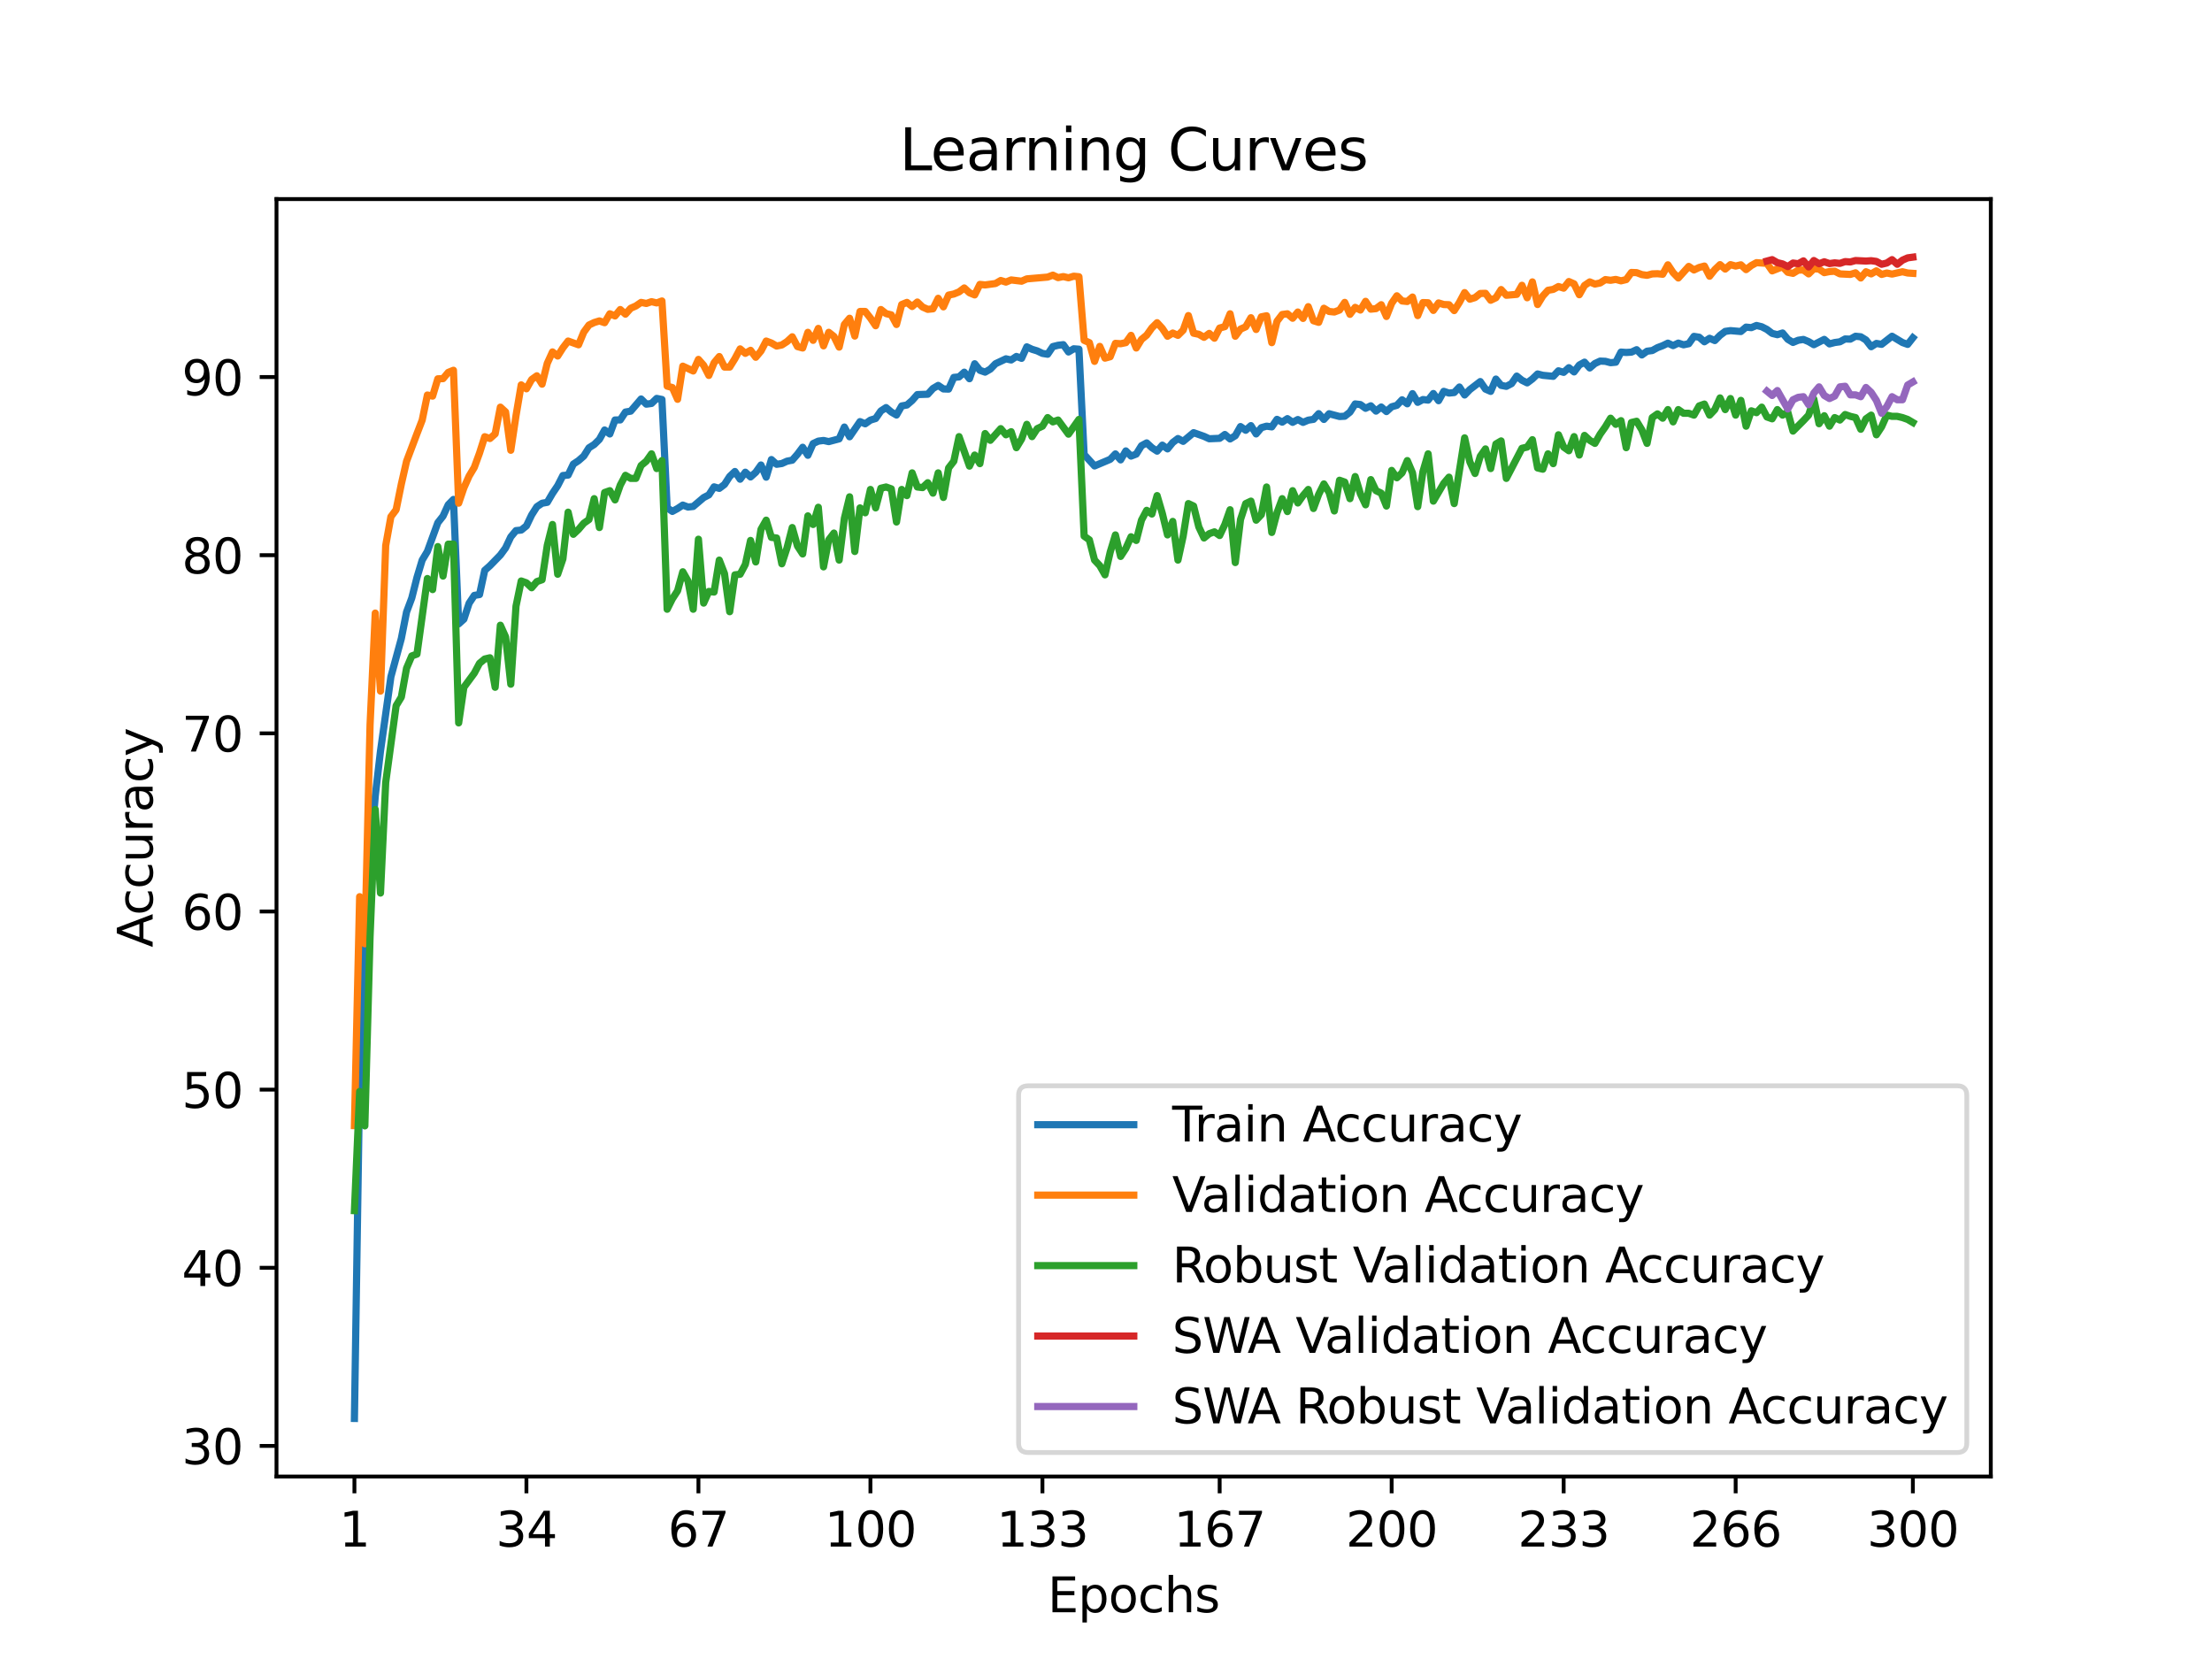 <?xml version="1.0" encoding="utf-8" standalone="no"?>
<!DOCTYPE svg PUBLIC "-//W3C//DTD SVG 1.1//EN"
  "http://www.w3.org/Graphics/SVG/1.1/DTD/svg11.dtd">
<svg xmlns:xlink="http://www.w3.org/1999/xlink" width="460.8pt" height="345.6pt" viewBox="0 0 460.8 345.6" xmlns="http://www.w3.org/2000/svg" version="1.1">
 <defs>
  <style type="text/css">*{stroke-linejoin: round; stroke-linecap: butt}</style>
 </defs>
 <g id="figure_1">
  <g id="patch_1">
   <path d="M 0 345.6 
L 460.8 345.6 
L 460.8 0 
L 0 0 
z
" style="fill: #ffffff"/>
  </g>
  <g id="axes_1">
   <g id="patch_2">
    <path d="M 57.6 307.584 
L 414.72 307.584 
L 414.72 41.472 
L 57.6 41.472 
z
" style="fill: #ffffff"/>
   </g>
   <g id="matplotlib.axis_1">
    <g id="xtick_1">
     <g id="line2d_1">
      <defs>
       <path id="m1ec66b5484" d="M 0 0 
L 0 3.5 
" style="stroke: #000000; stroke-width: 0.8"/>
      </defs>
      <g>
       <use xlink:href="#m1ec66b5484" x="73.833" y="307.584" style="stroke: #000000; stroke-width: 0.8"/>
      </g>
     </g>
     <g id="text_1">
      <!-- 1 -->
      <g transform="translate(70.651 322.182) scale(0.1 -0.1)">
       <defs>
        <path id="DejaVuSans-31" d="M 794 531 
L 1825 531 
L 1825 4091 
L 703 3866 
L 703 4441 
L 1819 4666 
L 2450 4666 
L 2450 531 
L 3481 531 
L 3481 0 
L 794 0 
L 794 531 
z
" transform="scale(0.016)"/>
       </defs>
       <use xlink:href="#DejaVuSans-31"/>
      </g>
     </g>
    </g>
    <g id="xtick_2">
     <g id="line2d_2">
      <g>
       <use xlink:href="#m1ec66b5484" x="109.664" y="307.584" style="stroke: #000000; stroke-width: 0.8"/>
      </g>
     </g>
     <g id="text_2">
      <!-- 34 -->
      <g transform="translate(103.302 322.182) scale(0.1 -0.1)">
       <defs>
        <path id="DejaVuSans-33" d="M 2597 2516 
Q 3050 2419 3304 2112 
Q 3559 1806 3559 1356 
Q 3559 666 3084 287 
Q 2609 -91 1734 -91 
Q 1441 -91 1130 -33 
Q 819 25 488 141 
L 488 750 
Q 750 597 1062 519 
Q 1375 441 1716 441 
Q 2309 441 2620 675 
Q 2931 909 2931 1356 
Q 2931 1769 2642 2001 
Q 2353 2234 1838 2234 
L 1294 2234 
L 1294 2753 
L 1863 2753 
Q 2328 2753 2575 2939 
Q 2822 3125 2822 3475 
Q 2822 3834 2567 4026 
Q 2313 4219 1838 4219 
Q 1578 4219 1281 4162 
Q 984 4106 628 3988 
L 628 4550 
Q 988 4650 1302 4700 
Q 1616 4750 1894 4750 
Q 2613 4750 3031 4423 
Q 3450 4097 3450 3541 
Q 3450 3153 3228 2886 
Q 3006 2619 2597 2516 
z
" transform="scale(0.016)"/>
        <path id="DejaVuSans-34" d="M 2419 4116 
L 825 1625 
L 2419 1625 
L 2419 4116 
z
M 2253 4666 
L 3047 4666 
L 3047 1625 
L 3713 1625 
L 3713 1100 
L 3047 1100 
L 3047 0 
L 2419 0 
L 2419 1100 
L 313 1100 
L 313 1709 
L 2253 4666 
z
" transform="scale(0.016)"/>
       </defs>
       <use xlink:href="#DejaVuSans-33"/>
       <use xlink:href="#DejaVuSans-34" x="63.623"/>
      </g>
     </g>
    </g>
    <g id="xtick_3">
     <g id="line2d_3">
      <g>
       <use xlink:href="#m1ec66b5484" x="145.496" y="307.584" style="stroke: #000000; stroke-width: 0.8"/>
      </g>
     </g>
     <g id="text_3">
      <!-- 67 -->
      <g transform="translate(139.133 322.182) scale(0.1 -0.1)">
       <defs>
        <path id="DejaVuSans-36" d="M 2113 2584 
Q 1688 2584 1439 2293 
Q 1191 2003 1191 1497 
Q 1191 994 1439 701 
Q 1688 409 2113 409 
Q 2538 409 2786 701 
Q 3034 994 3034 1497 
Q 3034 2003 2786 2293 
Q 2538 2584 2113 2584 
z
M 3366 4563 
L 3366 3988 
Q 3128 4100 2886 4159 
Q 2644 4219 2406 4219 
Q 1781 4219 1451 3797 
Q 1122 3375 1075 2522 
Q 1259 2794 1537 2939 
Q 1816 3084 2150 3084 
Q 2853 3084 3261 2657 
Q 3669 2231 3669 1497 
Q 3669 778 3244 343 
Q 2819 -91 2113 -91 
Q 1303 -91 875 529 
Q 447 1150 447 2328 
Q 447 3434 972 4092 
Q 1497 4750 2381 4750 
Q 2619 4750 2861 4703 
Q 3103 4656 3366 4563 
z
" transform="scale(0.016)"/>
        <path id="DejaVuSans-37" d="M 525 4666 
L 3525 4666 
L 3525 4397 
L 1831 0 
L 1172 0 
L 2766 4134 
L 525 4134 
L 525 4666 
z
" transform="scale(0.016)"/>
       </defs>
       <use xlink:href="#DejaVuSans-36"/>
       <use xlink:href="#DejaVuSans-37" x="63.623"/>
      </g>
     </g>
    </g>
    <g id="xtick_4">
     <g id="line2d_4">
      <g>
       <use xlink:href="#m1ec66b5484" x="181.327" y="307.584" style="stroke: #000000; stroke-width: 0.8"/>
      </g>
     </g>
     <g id="text_4">
      <!-- 100 -->
      <g transform="translate(171.783 322.182) scale(0.1 -0.1)">
       <defs>
        <path id="DejaVuSans-30" d="M 2034 4250 
Q 1547 4250 1301 3770 
Q 1056 3291 1056 2328 
Q 1056 1369 1301 889 
Q 1547 409 2034 409 
Q 2525 409 2770 889 
Q 3016 1369 3016 2328 
Q 3016 3291 2770 3770 
Q 2525 4250 2034 4250 
z
M 2034 4750 
Q 2819 4750 3233 4129 
Q 3647 3509 3647 2328 
Q 3647 1150 3233 529 
Q 2819 -91 2034 -91 
Q 1250 -91 836 529 
Q 422 1150 422 2328 
Q 422 3509 836 4129 
Q 1250 4750 2034 4750 
z
" transform="scale(0.016)"/>
       </defs>
       <use xlink:href="#DejaVuSans-31"/>
       <use xlink:href="#DejaVuSans-30" x="63.623"/>
       <use xlink:href="#DejaVuSans-30" x="127.246"/>
      </g>
     </g>
    </g>
    <g id="xtick_5">
     <g id="line2d_5">
      <g>
       <use xlink:href="#m1ec66b5484" x="217.158" y="307.584" style="stroke: #000000; stroke-width: 0.8"/>
      </g>
     </g>
     <g id="text_5">
      <!-- 133 -->
      <g transform="translate(207.615 322.182) scale(0.1 -0.1)">
       <use xlink:href="#DejaVuSans-31"/>
       <use xlink:href="#DejaVuSans-33" x="63.623"/>
       <use xlink:href="#DejaVuSans-33" x="127.246"/>
      </g>
     </g>
    </g>
    <g id="xtick_6">
     <g id="line2d_6">
      <g>
       <use xlink:href="#m1ec66b5484" x="254.076" y="307.584" style="stroke: #000000; stroke-width: 0.8"/>
      </g>
     </g>
     <g id="text_6">
      <!-- 167 -->
      <g transform="translate(244.532 322.182) scale(0.1 -0.1)">
       <use xlink:href="#DejaVuSans-31"/>
       <use xlink:href="#DejaVuSans-36" x="63.623"/>
       <use xlink:href="#DejaVuSans-37" x="127.246"/>
      </g>
     </g>
    </g>
    <g id="xtick_7">
     <g id="line2d_7">
      <g>
       <use xlink:href="#m1ec66b5484" x="289.907" y="307.584" style="stroke: #000000; stroke-width: 0.8"/>
      </g>
     </g>
     <g id="text_7">
      <!-- 200 -->
      <g transform="translate(280.363 322.182) scale(0.1 -0.1)">
       <defs>
        <path id="DejaVuSans-32" d="M 1228 531 
L 3431 531 
L 3431 0 
L 469 0 
L 469 531 
Q 828 903 1448 1529 
Q 2069 2156 2228 2338 
Q 2531 2678 2651 2914 
Q 2772 3150 2772 3378 
Q 2772 3750 2511 3984 
Q 2250 4219 1831 4219 
Q 1534 4219 1204 4116 
Q 875 4013 500 3803 
L 500 4441 
Q 881 4594 1212 4672 
Q 1544 4750 1819 4750 
Q 2544 4750 2975 4387 
Q 3406 4025 3406 3419 
Q 3406 3131 3298 2873 
Q 3191 2616 2906 2266 
Q 2828 2175 2409 1742 
Q 1991 1309 1228 531 
z
" transform="scale(0.016)"/>
       </defs>
       <use xlink:href="#DejaVuSans-32"/>
       <use xlink:href="#DejaVuSans-30" x="63.623"/>
       <use xlink:href="#DejaVuSans-30" x="127.246"/>
      </g>
     </g>
    </g>
    <g id="xtick_8">
     <g id="line2d_8">
      <g>
       <use xlink:href="#m1ec66b5484" x="325.739" y="307.584" style="stroke: #000000; stroke-width: 0.8"/>
      </g>
     </g>
     <g id="text_8">
      <!-- 233 -->
      <g transform="translate(316.195 322.182) scale(0.1 -0.1)">
       <use xlink:href="#DejaVuSans-32"/>
       <use xlink:href="#DejaVuSans-33" x="63.623"/>
       <use xlink:href="#DejaVuSans-33" x="127.246"/>
      </g>
     </g>
    </g>
    <g id="xtick_9">
     <g id="line2d_9">
      <g>
       <use xlink:href="#m1ec66b5484" x="361.57" y="307.584" style="stroke: #000000; stroke-width: 0.8"/>
      </g>
     </g>
     <g id="text_9">
      <!-- 266 -->
      <g transform="translate(352.026 322.182) scale(0.1 -0.1)">
       <use xlink:href="#DejaVuSans-32"/>
       <use xlink:href="#DejaVuSans-36" x="63.623"/>
       <use xlink:href="#DejaVuSans-36" x="127.246"/>
      </g>
     </g>
    </g>
    <g id="xtick_10">
     <g id="line2d_10">
      <g>
       <use xlink:href="#m1ec66b5484" x="398.487" y="307.584" style="stroke: #000000; stroke-width: 0.8"/>
      </g>
     </g>
     <g id="text_10">
      <!-- 300 -->
      <g transform="translate(388.944 322.182) scale(0.1 -0.1)">
       <use xlink:href="#DejaVuSans-33"/>
       <use xlink:href="#DejaVuSans-30" x="63.623"/>
       <use xlink:href="#DejaVuSans-30" x="127.246"/>
      </g>
     </g>
    </g>
    <g id="text_11">
     <!-- Epochs -->
     <g transform="translate(218.244 335.861) scale(0.1 -0.1)">
      <defs>
       <path id="DejaVuSans-45" d="M 628 4666 
L 3578 4666 
L 3578 4134 
L 1259 4134 
L 1259 2753 
L 3481 2753 
L 3481 2222 
L 1259 2222 
L 1259 531 
L 3634 531 
L 3634 0 
L 628 0 
L 628 4666 
z
" transform="scale(0.016)"/>
       <path id="DejaVuSans-70" d="M 1159 525 
L 1159 -1331 
L 581 -1331 
L 581 3500 
L 1159 3500 
L 1159 2969 
Q 1341 3281 1617 3432 
Q 1894 3584 2278 3584 
Q 2916 3584 3314 3078 
Q 3713 2572 3713 1747 
Q 3713 922 3314 415 
Q 2916 -91 2278 -91 
Q 1894 -91 1617 61 
Q 1341 213 1159 525 
z
M 3116 1747 
Q 3116 2381 2855 2742 
Q 2594 3103 2138 3103 
Q 1681 3103 1420 2742 
Q 1159 2381 1159 1747 
Q 1159 1113 1420 752 
Q 1681 391 2138 391 
Q 2594 391 2855 752 
Q 3116 1113 3116 1747 
z
" transform="scale(0.016)"/>
       <path id="DejaVuSans-6f" d="M 1959 3097 
Q 1497 3097 1228 2736 
Q 959 2375 959 1747 
Q 959 1119 1226 758 
Q 1494 397 1959 397 
Q 2419 397 2687 759 
Q 2956 1122 2956 1747 
Q 2956 2369 2687 2733 
Q 2419 3097 1959 3097 
z
M 1959 3584 
Q 2709 3584 3137 3096 
Q 3566 2609 3566 1747 
Q 3566 888 3137 398 
Q 2709 -91 1959 -91 
Q 1206 -91 779 398 
Q 353 888 353 1747 
Q 353 2609 779 3096 
Q 1206 3584 1959 3584 
z
" transform="scale(0.016)"/>
       <path id="DejaVuSans-63" d="M 3122 3366 
L 3122 2828 
Q 2878 2963 2633 3030 
Q 2388 3097 2138 3097 
Q 1578 3097 1268 2742 
Q 959 2388 959 1747 
Q 959 1106 1268 751 
Q 1578 397 2138 397 
Q 2388 397 2633 464 
Q 2878 531 3122 666 
L 3122 134 
Q 2881 22 2623 -34 
Q 2366 -91 2075 -91 
Q 1284 -91 818 406 
Q 353 903 353 1747 
Q 353 2603 823 3093 
Q 1294 3584 2113 3584 
Q 2378 3584 2631 3529 
Q 2884 3475 3122 3366 
z
" transform="scale(0.016)"/>
       <path id="DejaVuSans-68" d="M 3513 2113 
L 3513 0 
L 2938 0 
L 2938 2094 
Q 2938 2591 2744 2837 
Q 2550 3084 2163 3084 
Q 1697 3084 1428 2787 
Q 1159 2491 1159 1978 
L 1159 0 
L 581 0 
L 581 4863 
L 1159 4863 
L 1159 2956 
Q 1366 3272 1645 3428 
Q 1925 3584 2291 3584 
Q 2894 3584 3203 3211 
Q 3513 2838 3513 2113 
z
" transform="scale(0.016)"/>
       <path id="DejaVuSans-73" d="M 2834 3397 
L 2834 2853 
Q 2591 2978 2328 3040 
Q 2066 3103 1784 3103 
Q 1356 3103 1142 2972 
Q 928 2841 928 2578 
Q 928 2378 1081 2264 
Q 1234 2150 1697 2047 
L 1894 2003 
Q 2506 1872 2764 1633 
Q 3022 1394 3022 966 
Q 3022 478 2636 193 
Q 2250 -91 1575 -91 
Q 1294 -91 989 -36 
Q 684 19 347 128 
L 347 722 
Q 666 556 975 473 
Q 1284 391 1588 391 
Q 1994 391 2212 530 
Q 2431 669 2431 922 
Q 2431 1156 2273 1281 
Q 2116 1406 1581 1522 
L 1381 1569 
Q 847 1681 609 1914 
Q 372 2147 372 2553 
Q 372 3047 722 3315 
Q 1072 3584 1716 3584 
Q 2034 3584 2315 3537 
Q 2597 3491 2834 3397 
z
" transform="scale(0.016)"/>
      </defs>
      <use xlink:href="#DejaVuSans-45"/>
      <use xlink:href="#DejaVuSans-70" x="63.184"/>
      <use xlink:href="#DejaVuSans-6f" x="126.66"/>
      <use xlink:href="#DejaVuSans-63" x="187.842"/>
      <use xlink:href="#DejaVuSans-68" x="242.822"/>
      <use xlink:href="#DejaVuSans-73" x="306.201"/>
     </g>
    </g>
   </g>
   <g id="matplotlib.axis_2">
    <g id="ytick_1">
     <g id="line2d_11">
      <defs>
       <path id="mcaab994aac" d="M 0 0 
L -3.5 0 
" style="stroke: #000000; stroke-width: 0.8"/>
      </defs>
      <g>
       <use xlink:href="#mcaab994aac" x="57.6" y="301.212" style="stroke: #000000; stroke-width: 0.8"/>
      </g>
     </g>
     <g id="text_12">
      <!-- 30 -->
      <g transform="translate(37.875 305.012) scale(0.1 -0.1)">
       <use xlink:href="#DejaVuSans-33"/>
       <use xlink:href="#DejaVuSans-30" x="63.623"/>
      </g>
     </g>
    </g>
    <g id="ytick_2">
     <g id="line2d_12">
      <g>
       <use xlink:href="#mcaab994aac" x="57.6" y="264.101" style="stroke: #000000; stroke-width: 0.8"/>
      </g>
     </g>
     <g id="text_13">
      <!-- 40 -->
      <g transform="translate(37.875 267.9) scale(0.1 -0.1)">
       <use xlink:href="#DejaVuSans-34"/>
       <use xlink:href="#DejaVuSans-30" x="63.623"/>
      </g>
     </g>
    </g>
    <g id="ytick_3">
     <g id="line2d_13">
      <g>
       <use xlink:href="#mcaab994aac" x="57.6" y="226.99" style="stroke: #000000; stroke-width: 0.8"/>
      </g>
     </g>
     <g id="text_14">
      <!-- 50 -->
      <g transform="translate(37.875 230.789) scale(0.1 -0.1)">
       <defs>
        <path id="DejaVuSans-35" d="M 691 4666 
L 3169 4666 
L 3169 4134 
L 1269 4134 
L 1269 2991 
Q 1406 3038 1543 3061 
Q 1681 3084 1819 3084 
Q 2600 3084 3056 2656 
Q 3513 2228 3513 1497 
Q 3513 744 3044 326 
Q 2575 -91 1722 -91 
Q 1428 -91 1123 -41 
Q 819 9 494 109 
L 494 744 
Q 775 591 1075 516 
Q 1375 441 1709 441 
Q 2250 441 2565 725 
Q 2881 1009 2881 1497 
Q 2881 1984 2565 2268 
Q 2250 2553 1709 2553 
Q 1456 2553 1204 2497 
Q 953 2441 691 2322 
L 691 4666 
z
" transform="scale(0.016)"/>
       </defs>
       <use xlink:href="#DejaVuSans-35"/>
       <use xlink:href="#DejaVuSans-30" x="63.623"/>
      </g>
     </g>
    </g>
    <g id="ytick_4">
     <g id="line2d_14">
      <g>
       <use xlink:href="#mcaab994aac" x="57.6" y="189.878" style="stroke: #000000; stroke-width: 0.8"/>
      </g>
     </g>
     <g id="text_15">
      <!-- 60 -->
      <g transform="translate(37.875 193.677) scale(0.1 -0.1)">
       <use xlink:href="#DejaVuSans-36"/>
       <use xlink:href="#DejaVuSans-30" x="63.623"/>
      </g>
     </g>
    </g>
    <g id="ytick_5">
     <g id="line2d_15">
      <g>
       <use xlink:href="#mcaab994aac" x="57.6" y="152.767" style="stroke: #000000; stroke-width: 0.8"/>
      </g>
     </g>
     <g id="text_16">
      <!-- 70 -->
      <g transform="translate(37.875 156.566) scale(0.1 -0.1)">
       <use xlink:href="#DejaVuSans-37"/>
       <use xlink:href="#DejaVuSans-30" x="63.623"/>
      </g>
     </g>
    </g>
    <g id="ytick_6">
     <g id="line2d_16">
      <g>
       <use xlink:href="#mcaab994aac" x="57.6" y="115.655" style="stroke: #000000; stroke-width: 0.8"/>
      </g>
     </g>
     <g id="text_17">
      <!-- 80 -->
      <g transform="translate(37.875 119.455) scale(0.1 -0.1)">
       <defs>
        <path id="DejaVuSans-38" d="M 2034 2216 
Q 1584 2216 1326 1975 
Q 1069 1734 1069 1313 
Q 1069 891 1326 650 
Q 1584 409 2034 409 
Q 2484 409 2743 651 
Q 3003 894 3003 1313 
Q 3003 1734 2745 1975 
Q 2488 2216 2034 2216 
z
M 1403 2484 
Q 997 2584 770 2862 
Q 544 3141 544 3541 
Q 544 4100 942 4425 
Q 1341 4750 2034 4750 
Q 2731 4750 3128 4425 
Q 3525 4100 3525 3541 
Q 3525 3141 3298 2862 
Q 3072 2584 2669 2484 
Q 3125 2378 3379 2068 
Q 3634 1759 3634 1313 
Q 3634 634 3220 271 
Q 2806 -91 2034 -91 
Q 1263 -91 848 271 
Q 434 634 434 1313 
Q 434 1759 690 2068 
Q 947 2378 1403 2484 
z
M 1172 3481 
Q 1172 3119 1398 2916 
Q 1625 2713 2034 2713 
Q 2441 2713 2670 2916 
Q 2900 3119 2900 3481 
Q 2900 3844 2670 4047 
Q 2441 4250 2034 4250 
Q 1625 4250 1398 4047 
Q 1172 3844 1172 3481 
z
" transform="scale(0.016)"/>
       </defs>
       <use xlink:href="#DejaVuSans-38"/>
       <use xlink:href="#DejaVuSans-30" x="63.623"/>
      </g>
     </g>
    </g>
    <g id="ytick_7">
     <g id="line2d_17">
      <g>
       <use xlink:href="#mcaab994aac" x="57.6" y="78.544" style="stroke: #000000; stroke-width: 0.8"/>
      </g>
     </g>
     <g id="text_18">
      <!-- 90 -->
      <g transform="translate(37.875 82.343) scale(0.1 -0.1)">
       <defs>
        <path id="DejaVuSans-39" d="M 703 97 
L 703 672 
Q 941 559 1184 500 
Q 1428 441 1663 441 
Q 2288 441 2617 861 
Q 2947 1281 2994 2138 
Q 2813 1869 2534 1725 
Q 2256 1581 1919 1581 
Q 1219 1581 811 2004 
Q 403 2428 403 3163 
Q 403 3881 828 4315 
Q 1253 4750 1959 4750 
Q 2769 4750 3195 4129 
Q 3622 3509 3622 2328 
Q 3622 1225 3098 567 
Q 2575 -91 1691 -91 
Q 1453 -91 1209 -44 
Q 966 3 703 97 
z
M 1959 2075 
Q 2384 2075 2632 2365 
Q 2881 2656 2881 3163 
Q 2881 3666 2632 3958 
Q 2384 4250 1959 4250 
Q 1534 4250 1286 3958 
Q 1038 3666 1038 3163 
Q 1038 2656 1286 2365 
Q 1534 2075 1959 2075 
z
" transform="scale(0.016)"/>
       </defs>
       <use xlink:href="#DejaVuSans-39"/>
       <use xlink:href="#DejaVuSans-30" x="63.623"/>
      </g>
     </g>
    </g>
    <g id="text_19">
     <!-- Accuracy -->
     <g transform="translate(31.795 197.356) rotate(-90) scale(0.1 -0.1)">
      <defs>
       <path id="DejaVuSans-41" d="M 2188 4044 
L 1331 1722 
L 3047 1722 
L 2188 4044 
z
M 1831 4666 
L 2547 4666 
L 4325 0 
L 3669 0 
L 3244 1197 
L 1141 1197 
L 716 0 
L 50 0 
L 1831 4666 
z
" transform="scale(0.016)"/>
       <path id="DejaVuSans-75" d="M 544 1381 
L 544 3500 
L 1119 3500 
L 1119 1403 
Q 1119 906 1312 657 
Q 1506 409 1894 409 
Q 2359 409 2629 706 
Q 2900 1003 2900 1516 
L 2900 3500 
L 3475 3500 
L 3475 0 
L 2900 0 
L 2900 538 
Q 2691 219 2414 64 
Q 2138 -91 1772 -91 
Q 1169 -91 856 284 
Q 544 659 544 1381 
z
M 1991 3584 
L 1991 3584 
z
" transform="scale(0.016)"/>
       <path id="DejaVuSans-72" d="M 2631 2963 
Q 2534 3019 2420 3045 
Q 2306 3072 2169 3072 
Q 1681 3072 1420 2755 
Q 1159 2438 1159 1844 
L 1159 0 
L 581 0 
L 581 3500 
L 1159 3500 
L 1159 2956 
Q 1341 3275 1631 3429 
Q 1922 3584 2338 3584 
Q 2397 3584 2469 3576 
Q 2541 3569 2628 3553 
L 2631 2963 
z
" transform="scale(0.016)"/>
       <path id="DejaVuSans-61" d="M 2194 1759 
Q 1497 1759 1228 1600 
Q 959 1441 959 1056 
Q 959 750 1161 570 
Q 1363 391 1709 391 
Q 2188 391 2477 730 
Q 2766 1069 2766 1631 
L 2766 1759 
L 2194 1759 
z
M 3341 1997 
L 3341 0 
L 2766 0 
L 2766 531 
Q 2569 213 2275 61 
Q 1981 -91 1556 -91 
Q 1019 -91 701 211 
Q 384 513 384 1019 
Q 384 1609 779 1909 
Q 1175 2209 1959 2209 
L 2766 2209 
L 2766 2266 
Q 2766 2663 2505 2880 
Q 2244 3097 1772 3097 
Q 1472 3097 1187 3025 
Q 903 2953 641 2809 
L 641 3341 
Q 956 3463 1253 3523 
Q 1550 3584 1831 3584 
Q 2591 3584 2966 3190 
Q 3341 2797 3341 1997 
z
" transform="scale(0.016)"/>
       <path id="DejaVuSans-79" d="M 2059 -325 
Q 1816 -950 1584 -1140 
Q 1353 -1331 966 -1331 
L 506 -1331 
L 506 -850 
L 844 -850 
Q 1081 -850 1212 -737 
Q 1344 -625 1503 -206 
L 1606 56 
L 191 3500 
L 800 3500 
L 1894 763 
L 2988 3500 
L 3597 3500 
L 2059 -325 
z
" transform="scale(0.016)"/>
      </defs>
      <use xlink:href="#DejaVuSans-41"/>
      <use xlink:href="#DejaVuSans-63" x="66.658"/>
      <use xlink:href="#DejaVuSans-63" x="121.639"/>
      <use xlink:href="#DejaVuSans-75" x="176.619"/>
      <use xlink:href="#DejaVuSans-72" x="239.998"/>
      <use xlink:href="#DejaVuSans-61" x="281.111"/>
      <use xlink:href="#DejaVuSans-63" x="342.391"/>
      <use xlink:href="#DejaVuSans-79" x="397.371"/>
     </g>
    </g>
   </g>
   <g id="line2d_18">
    <path d="M 73.833 295.488 
L 74.919 225.171 
L 76.004 197.069 
L 77.09 179.218 
L 78.176 165.793 
L 79.262 156.469 
L 81.433 140.984 
L 83.605 133.014 
L 84.691 127.494 
L 85.777 124.59 
L 86.862 120.294 
L 87.948 116.685 
L 89.034 114.867 
L 91.206 108.892 
L 92.291 107.519 
L 93.377 105.144 
L 94.463 104.04 
L 95.549 129.962 
L 96.635 128.988 
L 97.72 125.675 
L 98.806 124.033 
L 99.892 123.857 
L 100.978 118.819 
L 102.064 117.854 
L 104.235 115.628 
L 105.321 114.143 
L 106.407 111.842 
L 107.493 110.534 
L 108.578 110.423 
L 109.664 109.551 
L 110.75 107.277 
L 111.836 105.561 
L 112.922 104.837 
L 114.007 104.643 
L 115.093 102.787 
L 116.179 101.173 
L 117.265 99.057 
L 118.351 98.965 
L 119.436 96.682 
L 120.522 95.959 
L 121.608 95.012 
L 122.694 93.286 
L 123.78 92.6 
L 124.865 91.533 
L 125.951 89.575 
L 127.037 90.401 
L 128.123 87.488 
L 129.209 87.479 
L 130.294 85.836 
L 131.38 85.651 
L 133.552 83.118 
L 134.638 84.194 
L 135.723 84.046 
L 136.809 82.997 
L 137.895 83.22 
L 138.981 105.793 
L 140.067 106.535 
L 141.152 105.941 
L 142.238 105.218 
L 143.324 105.626 
L 144.41 105.505 
L 146.581 103.659 
L 147.667 103.093 
L 148.753 101.423 
L 149.839 101.739 
L 150.925 100.922 
L 152.01 99.252 
L 153.096 98.222 
L 154.182 99.827 
L 155.268 98.371 
L 156.354 99.354 
L 157.439 98.389 
L 158.525 96.868 
L 159.611 99.401 
L 160.697 95.736 
L 161.783 96.719 
L 162.868 96.562 
L 163.954 96.07 
L 165.04 95.866 
L 166.126 94.622 
L 167.212 93.175 
L 168.297 94.845 
L 169.383 92.405 
L 170.469 91.895 
L 171.555 91.756 
L 172.641 91.997 
L 174.812 91.422 
L 175.898 88.963 
L 176.984 90.986 
L 179.155 87.831 
L 180.241 88.286 
L 181.327 87.516 
L 182.413 87.182 
L 183.499 85.614 
L 184.584 84.909 
L 185.67 85.827 
L 186.756 86.458 
L 187.842 84.565 
L 188.928 84.37 
L 190.013 83.433 
L 191.099 82.199 
L 193.271 82.125 
L 194.357 80.928 
L 195.442 80.288 
L 196.528 81.021 
L 197.614 81.058 
L 198.7 78.618 
L 199.786 78.516 
L 200.871 77.533 
L 201.957 78.897 
L 203.043 75.779 
L 204.129 77.143 
L 205.215 77.523 
L 206.3 76.893 
L 207.386 75.77 
L 209.558 74.749 
L 210.644 74.991 
L 211.729 74.258 
L 212.815 74.647 
L 213.901 72.254 
L 214.987 72.764 
L 216.073 73.098 
L 217.158 73.617 
L 218.244 73.794 
L 219.33 72.198 
L 220.416 71.929 
L 221.502 71.799 
L 222.587 73.321 
L 223.673 72.662 
L 224.759 72.745 
L 225.845 94.687 
L 228.016 97.063 
L 231.274 95.689 
L 232.36 94.558 
L 233.445 95.801 
L 234.531 93.936 
L 235.617 95.012 
L 236.703 94.595 
L 237.789 92.85 
L 238.875 92.266 
L 239.96 93.268 
L 241.046 93.982 
L 242.132 92.73 
L 243.218 93.509 
L 244.304 92.182 
L 245.389 91.357 
L 246.475 91.941 
L 248.647 90.132 
L 250.818 90.902 
L 251.904 91.403 
L 254.076 91.31 
L 255.162 90.512 
L 256.247 91.44 
L 257.333 90.772 
L 258.419 88.861 
L 259.505 89.631 
L 260.591 88.666 
L 261.676 90.392 
L 262.762 89.093 
L 263.848 88.777 
L 264.934 88.926 
L 266.02 87.358 
L 267.105 87.942 
L 268.191 87.209 
L 269.277 87.98 
L 270.363 87.395 
L 271.449 87.989 
L 272.534 87.525 
L 273.62 87.358 
L 274.706 86.17 
L 275.792 87.376 
L 276.878 86.189 
L 279.049 86.764 
L 280.135 86.708 
L 281.221 85.855 
L 282.307 84.148 
L 283.392 84.278 
L 284.478 85.057 
L 285.564 84.537 
L 286.65 85.642 
L 287.736 84.788 
L 288.821 85.734 
L 289.907 84.742 
L 290.993 84.435 
L 292.079 83.285 
L 293.165 84.12 
L 294.25 82.005 
L 295.336 83.814 
L 296.422 83.229 
L 297.508 83.35 
L 298.594 81.977 
L 299.679 83.471 
L 300.765 81.522 
L 301.851 81.884 
L 302.937 81.773 
L 304.023 80.622 
L 305.108 82.283 
L 306.194 81.16 
L 308.366 79.49 
L 309.452 81.058 
L 310.537 81.531 
L 311.623 78.971 
L 312.709 80.279 
L 313.795 80.483 
L 314.881 79.917 
L 315.966 78.349 
L 317.052 79.221 
L 318.138 79.759 
L 319.224 78.943 
L 320.31 77.904 
L 321.395 78.182 
L 323.567 78.396 
L 324.653 77.245 
L 325.739 77.57 
L 326.824 76.596 
L 327.91 77.477 
L 328.996 76.039 
L 330.082 75.445 
L 331.168 76.651 
L 332.253 75.724 
L 333.339 75.223 
L 334.425 75.269 
L 335.511 75.557 
L 336.597 75.454 
L 337.682 73.348 
L 338.768 73.423 
L 339.854 73.358 
L 340.94 72.847 
L 342.026 73.942 
L 343.111 73.163 
L 344.197 73.024 
L 345.283 72.421 
L 346.369 72.012 
L 347.455 71.484 
L 348.54 71.994 
L 349.626 71.474 
L 350.712 71.827 
L 351.798 71.604 
L 352.884 70.073 
L 353.969 70.25 
L 355.055 71.196 
L 356.141 70.472 
L 357.227 70.945 
L 358.313 69.851 
L 359.398 69.034 
L 360.484 68.876 
L 362.656 69.062 
L 363.742 68.144 
L 364.827 68.255 
L 365.913 67.8 
L 366.999 68.069 
L 368.085 68.626 
L 369.171 69.452 
L 370.256 69.721 
L 371.342 69.368 
L 372.428 70.676 
L 373.514 71.335 
L 374.6 70.88 
L 375.685 70.713 
L 376.771 71.168 
L 377.857 71.808 
L 380.029 70.704 
L 381.114 71.641 
L 382.2 71.354 
L 383.286 71.205 
L 384.372 70.611 
L 385.458 70.649 
L 386.543 70.045 
L 387.629 70.157 
L 388.715 70.825 
L 389.801 72.226 
L 390.887 71.539 
L 391.972 71.734 
L 394.144 70.045 
L 396.316 71.354 
L 397.401 71.743 
L 398.487 70.37 
L 398.487 70.37 
" clip-path="url(#p8a3e4e5d01)" style="fill: none; stroke: #1f77b4; stroke-width: 1.5; stroke-linecap: square"/>
   </g>
   <g id="line2d_19">
    <path d="M 73.833 234.486 
L 74.919 186.798 
L 76.004 196.595 
L 77.09 150.985 
L 78.176 127.717 
L 79.262 143.971 
L 80.348 113.651 
L 81.433 107.639 
L 82.519 106.192 
L 83.605 100.848 
L 84.691 96.098 
L 86.862 90.345 
L 87.948 87.525 
L 89.034 82.292 
L 90.12 82.515 
L 91.206 78.915 
L 92.291 78.878 
L 93.377 77.579 
L 94.463 77.134 
L 95.549 104.819 
L 96.635 101.627 
L 97.72 99.178 
L 98.806 97.359 
L 99.892 94.391 
L 100.978 90.976 
L 102.064 91.347 
L 103.149 90.383 
L 104.235 84.816 
L 105.321 85.818 
L 106.407 93.797 
L 107.493 86.597 
L 108.578 80.177 
L 109.664 80.993 
L 110.75 79.064 
L 111.836 78.284 
L 112.922 80.028 
L 114.007 75.686 
L 115.093 73.311 
L 116.179 74.165 
L 117.265 72.458 
L 118.351 71.047 
L 120.522 71.827 
L 121.608 69.192 
L 122.694 67.707 
L 123.78 67.188 
L 124.865 66.854 
L 125.951 67.225 
L 127.037 65.369 
L 128.123 65.815 
L 129.209 64.479 
L 130.294 65.444 
L 131.38 64.219 
L 132.466 63.737 
L 133.552 62.994 
L 134.638 63.217 
L 135.723 62.846 
L 136.809 63.106 
L 137.895 62.697 
L 138.981 80.437 
L 140.067 80.734 
L 141.152 83.183 
L 142.238 76.28 
L 144.41 77.282 
L 145.496 74.87 
L 146.581 76.095 
L 147.667 78.21 
L 148.753 75.575 
L 149.839 74.276 
L 150.925 76.466 
L 152.01 76.466 
L 153.096 74.722 
L 154.182 72.68 
L 155.268 73.608 
L 156.354 72.977 
L 157.439 74.425 
L 158.525 73.126 
L 159.611 71.047 
L 160.697 71.456 
L 161.783 72.087 
L 162.868 71.864 
L 163.954 71.159 
L 165.04 70.157 
L 166.126 72.198 
L 167.212 72.495 
L 168.297 69.229 
L 169.383 70.899 
L 170.469 68.413 
L 171.555 72.049 
L 172.641 69.229 
L 173.726 70.083 
L 174.812 72.309 
L 175.898 67.596 
L 176.984 66.297 
L 178.07 70.008 
L 179.155 64.887 
L 180.241 64.887 
L 181.327 66.26 
L 182.413 67.856 
L 183.499 64.479 
L 184.584 65.332 
L 185.67 65.592 
L 186.756 67.596 
L 187.842 63.44 
L 188.928 62.994 
L 190.013 63.848 
L 191.099 62.92 
L 192.185 63.959 
L 193.271 64.442 
L 194.357 64.33 
L 195.442 62.141 
L 196.528 63.922 
L 197.614 61.473 
L 198.7 61.25 
L 199.786 60.805 
L 200.871 59.988 
L 201.957 60.99 
L 203.043 61.436 
L 204.129 59.246 
L 205.215 59.357 
L 207.386 59.06 
L 208.472 58.43 
L 209.558 58.764 
L 210.644 58.318 
L 212.815 58.578 
L 213.901 58.096 
L 218.244 57.724 
L 219.33 57.316 
L 220.416 57.836 
L 221.502 57.613 
L 222.587 57.873 
L 223.673 57.539 
L 224.759 57.65 
L 225.845 70.899 
L 226.931 71.381 
L 228.016 75.278 
L 229.102 72.161 
L 230.188 74.61 
L 231.274 74.313 
L 232.36 71.53 
L 233.445 71.604 
L 234.531 71.381 
L 235.617 69.86 
L 236.703 72.495 
L 237.789 70.713 
L 238.875 69.823 
L 239.96 68.301 
L 241.046 67.225 
L 242.132 68.413 
L 243.218 70.045 
L 244.304 69.377 
L 245.389 69.86 
L 246.475 68.784 
L 247.561 65.741 
L 248.647 69.415 
L 249.733 69.637 
L 250.818 70.268 
L 251.904 69.452 
L 252.99 70.454 
L 254.076 68.338 
L 255.162 68.041 
L 256.247 65.369 
L 257.333 70.045 
L 258.419 68.561 
L 259.505 68.079 
L 260.591 66.186 
L 261.676 68.635 
L 262.762 66 
L 263.848 65.778 
L 264.934 71.381 
L 266.02 66.928 
L 267.105 65.518 
L 268.191 65.369 
L 269.277 66.297 
L 270.363 64.998 
L 271.449 66.334 
L 272.534 63.885 
L 273.62 66.817 
L 274.706 67.151 
L 275.792 64.219 
L 276.878 64.887 
L 277.963 64.998 
L 279.049 64.59 
L 280.135 62.994 
L 281.221 65.481 
L 282.307 64.033 
L 283.392 64.59 
L 284.478 62.772 
L 285.564 64.405 
L 286.65 64.293 
L 287.736 63.477 
L 288.821 65.926 
L 289.907 63.18 
L 290.993 61.621 
L 292.079 62.697 
L 293.165 62.809 
L 294.25 61.881 
L 295.336 65.741 
L 296.422 63.031 
L 297.508 63.069 
L 298.594 64.664 
L 299.679 63.106 
L 300.765 63.44 
L 301.851 63.477 
L 302.937 64.701 
L 304.023 62.994 
L 305.108 60.953 
L 306.194 62.326 
L 307.28 61.992 
L 308.366 61.139 
L 309.452 61.102 
L 310.537 62.549 
L 311.623 62.029 
L 312.709 60.322 
L 313.795 61.51 
L 315.966 61.324 
L 317.052 59.432 
L 318.138 62.029 
L 319.224 58.726 
L 320.31 63.44 
L 321.395 61.658 
L 322.481 60.471 
L 323.567 60.285 
L 324.653 59.691 
L 325.739 60.025 
L 326.824 58.652 
L 327.91 59.135 
L 328.996 61.399 
L 330.082 59.469 
L 331.168 58.726 
L 332.253 59.172 
L 333.339 58.949 
L 334.425 58.244 
L 335.511 58.392 
L 336.597 58.207 
L 337.682 58.504 
L 338.768 58.244 
L 339.854 56.76 
L 340.94 56.797 
L 342.026 57.205 
L 343.111 57.353 
L 344.197 57.056 
L 345.283 57.019 
L 346.369 57.131 
L 347.455 55.164 
L 348.54 56.797 
L 349.626 57.91 
L 351.798 55.498 
L 352.884 56.24 
L 353.969 55.72 
L 355.055 55.424 
L 356.141 57.539 
L 357.227 56.166 
L 358.313 55.127 
L 359.398 56.054 
L 360.484 55.127 
L 361.57 55.424 
L 362.656 55.164 
L 363.742 56.166 
L 364.827 55.312 
L 365.913 54.718 
L 368.085 54.867 
L 369.171 56.426 
L 371.342 55.572 
L 372.428 56.722 
L 373.514 56.945 
L 374.6 56.277 
L 375.685 56.24 
L 376.771 57.056 
L 377.857 55.98 
L 378.943 56.054 
L 380.029 56.797 
L 381.114 56.574 
L 382.2 56.5 
L 383.286 57.056 
L 385.458 57.168 
L 386.543 56.834 
L 387.629 57.91 
L 388.715 56.611 
L 389.801 57.056 
L 390.887 56.426 
L 391.972 57.168 
L 393.058 56.871 
L 394.144 57.094 
L 396.316 56.611 
L 397.401 56.871 
L 398.487 56.945 
L 398.487 56.945 
" clip-path="url(#p8a3e4e5d01)" style="fill: none; stroke: #ff7f0e; stroke-width: 1.5; stroke-linecap: square"/>
   </g>
   <g id="line2d_20">
    <path d="M 73.833 252.2 
L 74.919 227.374 
L 76.004 234.54 
L 77.09 195.125 
L 78.176 168.635 
L 79.262 186.039 
L 80.348 163.004 
L 82.519 147.008 
L 83.605 145.217 
L 84.691 139.202 
L 85.777 136.643 
L 86.862 136.259 
L 89.034 120.518 
L 90.12 122.822 
L 91.206 113.864 
L 92.291 120.006 
L 93.377 113.352 
L 94.463 113.352 
L 95.549 150.591 
L 96.635 143.169 
L 98.806 140.226 
L 99.892 138.178 
L 100.978 137.282 
L 102.064 137.026 
L 103.149 143.169 
L 104.235 130.244 
L 105.321 132.675 
L 106.407 142.529 
L 107.493 126.277 
L 108.578 121.03 
L 109.664 121.414 
L 110.75 122.438 
L 111.836 121.158 
L 112.922 120.774 
L 114.007 113.608 
L 115.093 109.257 
L 116.179 119.622 
L 117.265 116.423 
L 118.351 106.697 
L 119.436 111.304 
L 120.522 110.281 
L 121.608 109.001 
L 122.694 108.233 
L 123.78 103.882 
L 124.865 109.897 
L 125.951 102.602 
L 127.037 102.218 
L 128.123 104.138 
L 129.209 101.067 
L 130.294 99.019 
L 131.38 99.659 
L 132.466 99.659 
L 133.552 96.972 
L 134.638 96.076 
L 135.723 94.54 
L 136.809 97.612 
L 137.895 95.948 
L 138.981 126.917 
L 140.067 124.741 
L 141.152 123.078 
L 142.238 119.111 
L 143.324 121.03 
L 144.41 126.917 
L 145.496 112.328 
L 146.581 125.637 
L 147.667 123.206 
L 148.753 123.334 
L 149.839 116.679 
L 150.925 119.494 
L 152.01 127.429 
L 153.096 119.75 
L 154.182 119.622 
L 155.268 117.575 
L 156.354 112.584 
L 157.439 117.063 
L 158.525 110.281 
L 159.611 108.361 
L 160.697 111.944 
L 161.783 112.072 
L 162.868 117.447 
L 163.954 114.12 
L 165.04 109.897 
L 166.126 113.736 
L 167.212 115.399 
L 168.297 107.465 
L 169.383 109.257 
L 170.469 105.674 
L 171.555 118.087 
L 172.641 112.456 
L 173.726 111.048 
L 174.812 116.679 
L 175.898 107.977 
L 176.984 103.498 
L 178.07 114.888 
L 179.155 105.802 
L 180.241 106.825 
L 181.327 101.963 
L 182.413 105.802 
L 183.499 101.707 
L 184.584 101.451 
L 185.67 101.835 
L 186.756 108.745 
L 187.842 101.963 
L 188.928 103.242 
L 190.013 98.507 
L 191.099 101.451 
L 192.185 101.579 
L 193.271 100.555 
L 194.357 102.73 
L 195.442 98.507 
L 196.528 103.626 
L 197.614 97.484 
L 198.7 96.076 
L 199.786 90.957 
L 201.957 97.1 
L 203.043 94.796 
L 204.129 96.588 
L 205.215 90.317 
L 206.3 91.725 
L 208.472 89.293 
L 209.558 90.573 
L 210.644 89.933 
L 211.729 93.261 
L 212.815 91.469 
L 213.901 88.398 
L 214.987 90.957 
L 216.073 89.293 
L 217.158 88.782 
L 218.244 86.99 
L 219.33 87.886 
L 220.416 87.502 
L 222.587 90.445 
L 224.759 87.374 
L 225.845 111.688 
L 226.931 112.456 
L 228.016 116.679 
L 229.102 117.831 
L 230.188 119.75 
L 231.274 115.016 
L 232.36 111.432 
L 233.445 115.911 
L 234.531 114.248 
L 235.617 111.816 
L 236.703 112.584 
L 237.789 108.361 
L 238.875 106.314 
L 239.96 107.081 
L 241.046 103.242 
L 242.132 106.953 
L 243.218 111.432 
L 244.304 108.617 
L 245.389 116.679 
L 246.475 111.688 
L 247.561 104.906 
L 248.647 105.418 
L 249.733 109.769 
L 250.818 112.072 
L 251.904 111.176 
L 252.99 110.793 
L 254.076 111.56 
L 255.162 109.257 
L 256.247 106.186 
L 257.333 117.191 
L 258.419 108.233 
L 259.505 104.906 
L 260.591 104.394 
L 261.676 108.361 
L 262.762 107.209 
L 263.848 101.451 
L 264.934 110.92 
L 266.02 106.825 
L 267.105 103.882 
L 268.191 106.569 
L 269.277 102.218 
L 270.363 104.778 
L 271.449 103.242 
L 272.534 101.963 
L 273.62 105.93 
L 274.706 102.986 
L 275.792 100.811 
L 276.878 102.602 
L 277.963 106.442 
L 279.049 100.043 
L 280.135 100.427 
L 281.221 103.882 
L 282.307 99.275 
L 283.392 102.858 
L 284.478 105.162 
L 285.564 99.915 
L 286.65 102.218 
L 287.736 102.73 
L 288.821 105.418 
L 289.907 97.995 
L 290.993 99.531 
L 292.079 98.507 
L 293.165 95.948 
L 294.25 98.507 
L 295.336 105.546 
L 296.422 98.251 
L 297.508 94.54 
L 298.594 104.394 
L 300.765 100.683 
L 301.851 99.403 
L 302.937 104.906 
L 305.108 91.213 
L 306.194 96.204 
L 307.28 98.635 
L 308.366 95.052 
L 309.452 93.517 
L 310.537 97.612 
L 311.623 92.493 
L 312.709 91.853 
L 313.795 99.659 
L 317.052 93.389 
L 318.138 93.133 
L 319.224 91.597 
L 320.31 97.484 
L 321.395 97.74 
L 322.481 94.54 
L 323.567 96.588 
L 324.653 90.573 
L 325.739 93.133 
L 326.824 93.9 
L 327.91 90.957 
L 328.996 94.796 
L 330.082 90.701 
L 331.168 91.725 
L 332.253 92.365 
L 333.339 90.445 
L 334.425 88.91 
L 335.511 87.118 
L 336.597 88.398 
L 337.682 87.63 
L 338.768 93.261 
L 339.854 88.014 
L 340.94 87.758 
L 342.026 89.549 
L 343.111 92.365 
L 344.197 86.99 
L 345.283 86.222 
L 346.369 87.118 
L 347.455 85.326 
L 348.54 87.886 
L 349.626 85.326 
L 350.712 86.094 
L 351.798 86.094 
L 352.884 86.478 
L 353.969 84.559 
L 355.055 84.175 
L 356.141 86.478 
L 357.227 85.326 
L 358.313 82.895 
L 359.398 85.326 
L 360.484 83.023 
L 361.57 86.478 
L 362.656 83.407 
L 363.742 88.782 
L 364.827 85.582 
L 365.913 85.966 
L 366.999 84.815 
L 368.085 86.862 
L 369.171 87.246 
L 370.256 85.326 
L 371.342 86.478 
L 372.428 85.838 
L 373.514 89.805 
L 375.685 87.63 
L 376.771 86.478 
L 377.857 83.151 
L 378.943 88.27 
L 380.029 86.606 
L 381.114 88.782 
L 382.2 86.99 
L 383.286 87.502 
L 384.372 86.35 
L 385.458 86.734 
L 386.543 86.99 
L 387.629 89.421 
L 388.715 87.246 
L 389.801 86.478 
L 390.887 90.573 
L 391.972 88.91 
L 393.058 86.478 
L 394.144 86.734 
L 395.23 86.734 
L 396.316 86.99 
L 397.401 87.374 
L 398.487 88.014 
L 398.487 88.014 
" clip-path="url(#p8a3e4e5d01)" style="fill: none; stroke: #2ca02c; stroke-width: 1.5; stroke-linecap: square"/>
   </g>
   <g id="line2d_21">
    <path d="M 368.085 54.384 
L 369.171 54.088 
L 370.256 54.718 
L 371.342 54.978 
L 372.428 55.535 
L 373.514 54.793 
L 374.6 54.941 
L 375.685 54.347 
L 376.771 55.609 
L 377.857 54.273 
L 378.943 54.941 
L 380.029 54.533 
L 381.114 54.904 
L 382.2 54.756 
L 383.286 54.867 
L 384.372 54.496 
L 385.458 54.57 
L 386.543 54.273 
L 388.715 54.384 
L 389.801 54.31 
L 390.887 54.459 
L 391.972 55.052 
L 393.058 54.793 
L 394.144 54.088 
L 395.23 55.052 
L 396.316 54.199 
L 397.401 53.716 
L 398.487 53.568 
L 398.487 53.568 
" clip-path="url(#p8a3e4e5d01)" style="fill: none; stroke: #d62728; stroke-width: 1.5; stroke-linecap: square"/>
   </g>
   <g id="line2d_22">
    <path d="M 368.085 81.487 
L 369.171 82.383 
L 370.256 81.359 
L 372.428 85.198 
L 373.514 83.279 
L 374.6 82.767 
L 375.685 82.639 
L 376.771 84.303 
L 377.857 81.871 
L 378.943 80.592 
L 380.029 82.383 
L 381.114 83.023 
L 382.2 82.511 
L 383.286 80.592 
L 384.372 80.464 
L 385.458 82.255 
L 386.543 82.255 
L 387.629 82.639 
L 388.715 80.719 
L 389.801 81.743 
L 390.887 83.407 
L 391.972 86.094 
L 393.058 84.687 
L 394.144 82.639 
L 395.23 83.279 
L 396.316 83.279 
L 397.401 80.208 
L 398.487 79.568 
L 398.487 79.568 
" clip-path="url(#p8a3e4e5d01)" style="fill: none; stroke: #9467bd; stroke-width: 1.5; stroke-linecap: square"/>
   </g>
   <g id="patch_3">
    <path d="M 57.6 307.584 
L 57.6 41.472 
" style="fill: none; stroke: #000000; stroke-width: 0.8; stroke-linejoin: miter; stroke-linecap: square"/>
   </g>
   <g id="patch_4">
    <path d="M 414.72 307.584 
L 414.72 41.472 
" style="fill: none; stroke: #000000; stroke-width: 0.8; stroke-linejoin: miter; stroke-linecap: square"/>
   </g>
   <g id="patch_5">
    <path d="M 57.6 307.584 
L 414.72 307.584 
" style="fill: none; stroke: #000000; stroke-width: 0.8; stroke-linejoin: miter; stroke-linecap: square"/>
   </g>
   <g id="patch_6">
    <path d="M 57.6 41.472 
L 414.72 41.472 
" style="fill: none; stroke: #000000; stroke-width: 0.8; stroke-linejoin: miter; stroke-linecap: square"/>
   </g>
   <g id="text_20">
    <!-- Learning Curves -->
    <g transform="translate(187.376 35.472) scale(0.12 -0.12)">
     <defs>
      <path id="DejaVuSans-4c" d="M 628 4666 
L 1259 4666 
L 1259 531 
L 3531 531 
L 3531 0 
L 628 0 
L 628 4666 
z
" transform="scale(0.016)"/>
      <path id="DejaVuSans-65" d="M 3597 1894 
L 3597 1613 
L 953 1613 
Q 991 1019 1311 708 
Q 1631 397 2203 397 
Q 2534 397 2845 478 
Q 3156 559 3463 722 
L 3463 178 
Q 3153 47 2828 -22 
Q 2503 -91 2169 -91 
Q 1331 -91 842 396 
Q 353 884 353 1716 
Q 353 2575 817 3079 
Q 1281 3584 2069 3584 
Q 2775 3584 3186 3129 
Q 3597 2675 3597 1894 
z
M 3022 2063 
Q 3016 2534 2758 2815 
Q 2500 3097 2075 3097 
Q 1594 3097 1305 2825 
Q 1016 2553 972 2059 
L 3022 2063 
z
" transform="scale(0.016)"/>
      <path id="DejaVuSans-6e" d="M 3513 2113 
L 3513 0 
L 2938 0 
L 2938 2094 
Q 2938 2591 2744 2837 
Q 2550 3084 2163 3084 
Q 1697 3084 1428 2787 
Q 1159 2491 1159 1978 
L 1159 0 
L 581 0 
L 581 3500 
L 1159 3500 
L 1159 2956 
Q 1366 3272 1645 3428 
Q 1925 3584 2291 3584 
Q 2894 3584 3203 3211 
Q 3513 2838 3513 2113 
z
" transform="scale(0.016)"/>
      <path id="DejaVuSans-69" d="M 603 3500 
L 1178 3500 
L 1178 0 
L 603 0 
L 603 3500 
z
M 603 4863 
L 1178 4863 
L 1178 4134 
L 603 4134 
L 603 4863 
z
" transform="scale(0.016)"/>
      <path id="DejaVuSans-67" d="M 2906 1791 
Q 2906 2416 2648 2759 
Q 2391 3103 1925 3103 
Q 1463 3103 1205 2759 
Q 947 2416 947 1791 
Q 947 1169 1205 825 
Q 1463 481 1925 481 
Q 2391 481 2648 825 
Q 2906 1169 2906 1791 
z
M 3481 434 
Q 3481 -459 3084 -895 
Q 2688 -1331 1869 -1331 
Q 1566 -1331 1297 -1286 
Q 1028 -1241 775 -1147 
L 775 -588 
Q 1028 -725 1275 -790 
Q 1522 -856 1778 -856 
Q 2344 -856 2625 -561 
Q 2906 -266 2906 331 
L 2906 616 
Q 2728 306 2450 153 
Q 2172 0 1784 0 
Q 1141 0 747 490 
Q 353 981 353 1791 
Q 353 2603 747 3093 
Q 1141 3584 1784 3584 
Q 2172 3584 2450 3431 
Q 2728 3278 2906 2969 
L 2906 3500 
L 3481 3500 
L 3481 434 
z
" transform="scale(0.016)"/>
      <path id="DejaVuSans-20" transform="scale(0.016)"/>
      <path id="DejaVuSans-43" d="M 4122 4306 
L 4122 3641 
Q 3803 3938 3442 4084 
Q 3081 4231 2675 4231 
Q 1875 4231 1450 3742 
Q 1025 3253 1025 2328 
Q 1025 1406 1450 917 
Q 1875 428 2675 428 
Q 3081 428 3442 575 
Q 3803 722 4122 1019 
L 4122 359 
Q 3791 134 3420 21 
Q 3050 -91 2638 -91 
Q 1578 -91 968 557 
Q 359 1206 359 2328 
Q 359 3453 968 4101 
Q 1578 4750 2638 4750 
Q 3056 4750 3426 4639 
Q 3797 4528 4122 4306 
z
" transform="scale(0.016)"/>
      <path id="DejaVuSans-76" d="M 191 3500 
L 800 3500 
L 1894 563 
L 2988 3500 
L 3597 3500 
L 2284 0 
L 1503 0 
L 191 3500 
z
" transform="scale(0.016)"/>
     </defs>
     <use xlink:href="#DejaVuSans-4c"/>
     <use xlink:href="#DejaVuSans-65" x="53.963"/>
     <use xlink:href="#DejaVuSans-61" x="115.486"/>
     <use xlink:href="#DejaVuSans-72" x="176.766"/>
     <use xlink:href="#DejaVuSans-6e" x="216.129"/>
     <use xlink:href="#DejaVuSans-69" x="279.508"/>
     <use xlink:href="#DejaVuSans-6e" x="307.291"/>
     <use xlink:href="#DejaVuSans-67" x="370.67"/>
     <use xlink:href="#DejaVuSans-20" x="434.146"/>
     <use xlink:href="#DejaVuSans-43" x="465.934"/>
     <use xlink:href="#DejaVuSans-75" x="535.758"/>
     <use xlink:href="#DejaVuSans-72" x="599.137"/>
     <use xlink:href="#DejaVuSans-76" x="640.25"/>
     <use xlink:href="#DejaVuSans-65" x="699.43"/>
     <use xlink:href="#DejaVuSans-73" x="760.953"/>
    </g>
   </g>
   <g id="legend_1">
    <g id="patch_7">
     <path d="M 214.189 302.584 
L 407.72 302.584 
Q 409.72 302.584 409.72 300.584 
L 409.72 228.193 
Q 409.72 226.193 407.72 226.193 
L 214.189 226.193 
Q 212.189 226.193 212.189 228.193 
L 212.189 300.584 
Q 212.189 302.584 214.189 302.584 
z
" style="fill: #ffffff; opacity: 0.8; stroke: #cccccc; stroke-linejoin: miter"/>
    </g>
    <g id="line2d_23">
     <path d="M 216.189 234.292 
L 226.189 234.292 
L 236.189 234.292 
" style="fill: none; stroke: #1f77b4; stroke-width: 1.5; stroke-linecap: square"/>
    </g>
    <g id="text_21">
     <!-- Train Accuracy -->
     <g transform="translate(244.189 237.792) scale(0.1 -0.1)">
      <defs>
       <path id="DejaVuSans-54" d="M -19 4666 
L 3928 4666 
L 3928 4134 
L 2272 4134 
L 2272 0 
L 1638 0 
L 1638 4134 
L -19 4134 
L -19 4666 
z
" transform="scale(0.016)"/>
      </defs>
      <use xlink:href="#DejaVuSans-54"/>
      <use xlink:href="#DejaVuSans-72" x="46.334"/>
      <use xlink:href="#DejaVuSans-61" x="87.447"/>
      <use xlink:href="#DejaVuSans-69" x="148.727"/>
      <use xlink:href="#DejaVuSans-6e" x="176.51"/>
      <use xlink:href="#DejaVuSans-20" x="239.889"/>
      <use xlink:href="#DejaVuSans-41" x="271.676"/>
      <use xlink:href="#DejaVuSans-63" x="338.334"/>
      <use xlink:href="#DejaVuSans-63" x="393.314"/>
      <use xlink:href="#DejaVuSans-75" x="448.295"/>
      <use xlink:href="#DejaVuSans-72" x="511.674"/>
      <use xlink:href="#DejaVuSans-61" x="552.787"/>
      <use xlink:href="#DejaVuSans-63" x="614.066"/>
      <use xlink:href="#DejaVuSans-79" x="669.047"/>
     </g>
    </g>
    <g id="line2d_24">
     <path d="M 216.189 248.97 
L 226.189 248.97 
L 236.189 248.97 
" style="fill: none; stroke: #ff7f0e; stroke-width: 1.5; stroke-linecap: square"/>
    </g>
    <g id="text_22">
     <!-- Validation Accuracy -->
     <g transform="translate(244.189 252.47) scale(0.1 -0.1)">
      <defs>
       <path id="DejaVuSans-56" d="M 1831 0 
L 50 4666 
L 709 4666 
L 2188 738 
L 3669 4666 
L 4325 4666 
L 2547 0 
L 1831 0 
z
" transform="scale(0.016)"/>
       <path id="DejaVuSans-6c" d="M 603 4863 
L 1178 4863 
L 1178 0 
L 603 0 
L 603 4863 
z
" transform="scale(0.016)"/>
       <path id="DejaVuSans-64" d="M 2906 2969 
L 2906 4863 
L 3481 4863 
L 3481 0 
L 2906 0 
L 2906 525 
Q 2725 213 2448 61 
Q 2172 -91 1784 -91 
Q 1150 -91 751 415 
Q 353 922 353 1747 
Q 353 2572 751 3078 
Q 1150 3584 1784 3584 
Q 2172 3584 2448 3432 
Q 2725 3281 2906 2969 
z
M 947 1747 
Q 947 1113 1208 752 
Q 1469 391 1925 391 
Q 2381 391 2643 752 
Q 2906 1113 2906 1747 
Q 2906 2381 2643 2742 
Q 2381 3103 1925 3103 
Q 1469 3103 1208 2742 
Q 947 2381 947 1747 
z
" transform="scale(0.016)"/>
       <path id="DejaVuSans-74" d="M 1172 4494 
L 1172 3500 
L 2356 3500 
L 2356 3053 
L 1172 3053 
L 1172 1153 
Q 1172 725 1289 603 
Q 1406 481 1766 481 
L 2356 481 
L 2356 0 
L 1766 0 
Q 1100 0 847 248 
Q 594 497 594 1153 
L 594 3053 
L 172 3053 
L 172 3500 
L 594 3500 
L 594 4494 
L 1172 4494 
z
" transform="scale(0.016)"/>
      </defs>
      <use xlink:href="#DejaVuSans-56"/>
      <use xlink:href="#DejaVuSans-61" x="60.658"/>
      <use xlink:href="#DejaVuSans-6c" x="121.938"/>
      <use xlink:href="#DejaVuSans-69" x="149.721"/>
      <use xlink:href="#DejaVuSans-64" x="177.504"/>
      <use xlink:href="#DejaVuSans-61" x="240.98"/>
      <use xlink:href="#DejaVuSans-74" x="302.26"/>
      <use xlink:href="#DejaVuSans-69" x="341.469"/>
      <use xlink:href="#DejaVuSans-6f" x="369.252"/>
      <use xlink:href="#DejaVuSans-6e" x="430.434"/>
      <use xlink:href="#DejaVuSans-20" x="493.812"/>
      <use xlink:href="#DejaVuSans-41" x="525.6"/>
      <use xlink:href="#DejaVuSans-63" x="592.258"/>
      <use xlink:href="#DejaVuSans-63" x="647.238"/>
      <use xlink:href="#DejaVuSans-75" x="702.219"/>
      <use xlink:href="#DejaVuSans-72" x="765.598"/>
      <use xlink:href="#DejaVuSans-61" x="806.711"/>
      <use xlink:href="#DejaVuSans-63" x="867.99"/>
      <use xlink:href="#DejaVuSans-79" x="922.971"/>
     </g>
    </g>
    <g id="line2d_25">
     <path d="M 216.189 263.648 
L 226.189 263.648 
L 236.189 263.648 
" style="fill: none; stroke: #2ca02c; stroke-width: 1.5; stroke-linecap: square"/>
    </g>
    <g id="text_23">
     <!-- Robust Validation Accuracy -->
     <g transform="translate(244.189 267.148) scale(0.1 -0.1)">
      <defs>
       <path id="DejaVuSans-52" d="M 2841 2188 
Q 3044 2119 3236 1894 
Q 3428 1669 3622 1275 
L 4263 0 
L 3584 0 
L 2988 1197 
Q 2756 1666 2539 1819 
Q 2322 1972 1947 1972 
L 1259 1972 
L 1259 0 
L 628 0 
L 628 4666 
L 2053 4666 
Q 2853 4666 3247 4331 
Q 3641 3997 3641 3322 
Q 3641 2881 3436 2590 
Q 3231 2300 2841 2188 
z
M 1259 4147 
L 1259 2491 
L 2053 2491 
Q 2509 2491 2742 2702 
Q 2975 2913 2975 3322 
Q 2975 3731 2742 3939 
Q 2509 4147 2053 4147 
L 1259 4147 
z
" transform="scale(0.016)"/>
       <path id="DejaVuSans-62" d="M 3116 1747 
Q 3116 2381 2855 2742 
Q 2594 3103 2138 3103 
Q 1681 3103 1420 2742 
Q 1159 2381 1159 1747 
Q 1159 1113 1420 752 
Q 1681 391 2138 391 
Q 2594 391 2855 752 
Q 3116 1113 3116 1747 
z
M 1159 2969 
Q 1341 3281 1617 3432 
Q 1894 3584 2278 3584 
Q 2916 3584 3314 3078 
Q 3713 2572 3713 1747 
Q 3713 922 3314 415 
Q 2916 -91 2278 -91 
Q 1894 -91 1617 61 
Q 1341 213 1159 525 
L 1159 0 
L 581 0 
L 581 4863 
L 1159 4863 
L 1159 2969 
z
" transform="scale(0.016)"/>
      </defs>
      <use xlink:href="#DejaVuSans-52"/>
      <use xlink:href="#DejaVuSans-6f" x="64.982"/>
      <use xlink:href="#DejaVuSans-62" x="126.164"/>
      <use xlink:href="#DejaVuSans-75" x="189.641"/>
      <use xlink:href="#DejaVuSans-73" x="253.02"/>
      <use xlink:href="#DejaVuSans-74" x="305.119"/>
      <use xlink:href="#DejaVuSans-20" x="344.328"/>
      <use xlink:href="#DejaVuSans-56" x="376.115"/>
      <use xlink:href="#DejaVuSans-61" x="436.773"/>
      <use xlink:href="#DejaVuSans-6c" x="498.053"/>
      <use xlink:href="#DejaVuSans-69" x="525.836"/>
      <use xlink:href="#DejaVuSans-64" x="553.619"/>
      <use xlink:href="#DejaVuSans-61" x="617.096"/>
      <use xlink:href="#DejaVuSans-74" x="678.375"/>
      <use xlink:href="#DejaVuSans-69" x="717.584"/>
      <use xlink:href="#DejaVuSans-6f" x="745.367"/>
      <use xlink:href="#DejaVuSans-6e" x="806.549"/>
      <use xlink:href="#DejaVuSans-20" x="869.928"/>
      <use xlink:href="#DejaVuSans-41" x="901.715"/>
      <use xlink:href="#DejaVuSans-63" x="968.373"/>
      <use xlink:href="#DejaVuSans-63" x="1023.354"/>
      <use xlink:href="#DejaVuSans-75" x="1078.334"/>
      <use xlink:href="#DejaVuSans-72" x="1141.713"/>
      <use xlink:href="#DejaVuSans-61" x="1182.826"/>
      <use xlink:href="#DejaVuSans-63" x="1244.105"/>
      <use xlink:href="#DejaVuSans-79" x="1299.086"/>
     </g>
    </g>
    <g id="line2d_26">
     <path d="M 216.189 278.326 
L 226.189 278.326 
L 236.189 278.326 
" style="fill: none; stroke: #d62728; stroke-width: 1.5; stroke-linecap: square"/>
    </g>
    <g id="text_24">
     <!-- SWA Validation Accuracy -->
     <g transform="translate(244.189 281.826) scale(0.1 -0.1)">
      <defs>
       <path id="DejaVuSans-53" d="M 3425 4513 
L 3425 3897 
Q 3066 4069 2747 4153 
Q 2428 4238 2131 4238 
Q 1616 4238 1336 4038 
Q 1056 3838 1056 3469 
Q 1056 3159 1242 3001 
Q 1428 2844 1947 2747 
L 2328 2669 
Q 3034 2534 3370 2195 
Q 3706 1856 3706 1288 
Q 3706 609 3251 259 
Q 2797 -91 1919 -91 
Q 1588 -91 1214 -16 
Q 841 59 441 206 
L 441 856 
Q 825 641 1194 531 
Q 1563 422 1919 422 
Q 2459 422 2753 634 
Q 3047 847 3047 1241 
Q 3047 1584 2836 1778 
Q 2625 1972 2144 2069 
L 1759 2144 
Q 1053 2284 737 2584 
Q 422 2884 422 3419 
Q 422 4038 858 4394 
Q 1294 4750 2059 4750 
Q 2388 4750 2728 4690 
Q 3069 4631 3425 4513 
z
" transform="scale(0.016)"/>
       <path id="DejaVuSans-57" d="M 213 4666 
L 850 4666 
L 1831 722 
L 2809 4666 
L 3519 4666 
L 4500 722 
L 5478 4666 
L 6119 4666 
L 4947 0 
L 4153 0 
L 3169 4050 
L 2175 0 
L 1381 0 
L 213 4666 
z
" transform="scale(0.016)"/>
      </defs>
      <use xlink:href="#DejaVuSans-53"/>
      <use xlink:href="#DejaVuSans-57" x="63.477"/>
      <use xlink:href="#DejaVuSans-41" x="156.854"/>
      <use xlink:href="#DejaVuSans-20" x="225.262"/>
      <use xlink:href="#DejaVuSans-56" x="257.049"/>
      <use xlink:href="#DejaVuSans-61" x="317.707"/>
      <use xlink:href="#DejaVuSans-6c" x="378.986"/>
      <use xlink:href="#DejaVuSans-69" x="406.77"/>
      <use xlink:href="#DejaVuSans-64" x="434.553"/>
      <use xlink:href="#DejaVuSans-61" x="498.029"/>
      <use xlink:href="#DejaVuSans-74" x="559.309"/>
      <use xlink:href="#DejaVuSans-69" x="598.518"/>
      <use xlink:href="#DejaVuSans-6f" x="626.301"/>
      <use xlink:href="#DejaVuSans-6e" x="687.482"/>
      <use xlink:href="#DejaVuSans-20" x="750.861"/>
      <use xlink:href="#DejaVuSans-41" x="782.648"/>
      <use xlink:href="#DejaVuSans-63" x="849.307"/>
      <use xlink:href="#DejaVuSans-63" x="904.287"/>
      <use xlink:href="#DejaVuSans-75" x="959.268"/>
      <use xlink:href="#DejaVuSans-72" x="1022.646"/>
      <use xlink:href="#DejaVuSans-61" x="1063.76"/>
      <use xlink:href="#DejaVuSans-63" x="1125.039"/>
      <use xlink:href="#DejaVuSans-79" x="1180.02"/>
     </g>
    </g>
    <g id="line2d_27">
     <path d="M 216.189 293.004 
L 226.189 293.004 
L 236.189 293.004 
" style="fill: none; stroke: #9467bd; stroke-width: 1.5; stroke-linecap: square"/>
    </g>
    <g id="text_25">
     <!-- SWA Robust Validation Accuracy -->
     <g transform="translate(244.189 296.504) scale(0.1 -0.1)">
      <use xlink:href="#DejaVuSans-53"/>
      <use xlink:href="#DejaVuSans-57" x="63.477"/>
      <use xlink:href="#DejaVuSans-41" x="156.854"/>
      <use xlink:href="#DejaVuSans-20" x="225.262"/>
      <use xlink:href="#DejaVuSans-52" x="257.049"/>
      <use xlink:href="#DejaVuSans-6f" x="322.031"/>
      <use xlink:href="#DejaVuSans-62" x="383.213"/>
      <use xlink:href="#DejaVuSans-75" x="446.689"/>
      <use xlink:href="#DejaVuSans-73" x="510.068"/>
      <use xlink:href="#DejaVuSans-74" x="562.168"/>
      <use xlink:href="#DejaVuSans-20" x="601.377"/>
      <use xlink:href="#DejaVuSans-56" x="633.164"/>
      <use xlink:href="#DejaVuSans-61" x="693.822"/>
      <use xlink:href="#DejaVuSans-6c" x="755.102"/>
      <use xlink:href="#DejaVuSans-69" x="782.885"/>
      <use xlink:href="#DejaVuSans-64" x="810.668"/>
      <use xlink:href="#DejaVuSans-61" x="874.145"/>
      <use xlink:href="#DejaVuSans-74" x="935.424"/>
      <use xlink:href="#DejaVuSans-69" x="974.633"/>
      <use xlink:href="#DejaVuSans-6f" x="1002.416"/>
      <use xlink:href="#DejaVuSans-6e" x="1063.598"/>
      <use xlink:href="#DejaVuSans-20" x="1126.977"/>
      <use xlink:href="#DejaVuSans-41" x="1158.764"/>
      <use xlink:href="#DejaVuSans-63" x="1225.422"/>
      <use xlink:href="#DejaVuSans-63" x="1280.402"/>
      <use xlink:href="#DejaVuSans-75" x="1335.383"/>
      <use xlink:href="#DejaVuSans-72" x="1398.762"/>
      <use xlink:href="#DejaVuSans-61" x="1439.875"/>
      <use xlink:href="#DejaVuSans-63" x="1501.154"/>
      <use xlink:href="#DejaVuSans-79" x="1556.135"/>
     </g>
    </g>
   </g>
  </g>
 </g>
 <defs>
  <clipPath id="p8a3e4e5d01">
   <rect x="57.6" y="41.472" width="357.12" height="266.112"/>
  </clipPath>
 </defs>
</svg>
